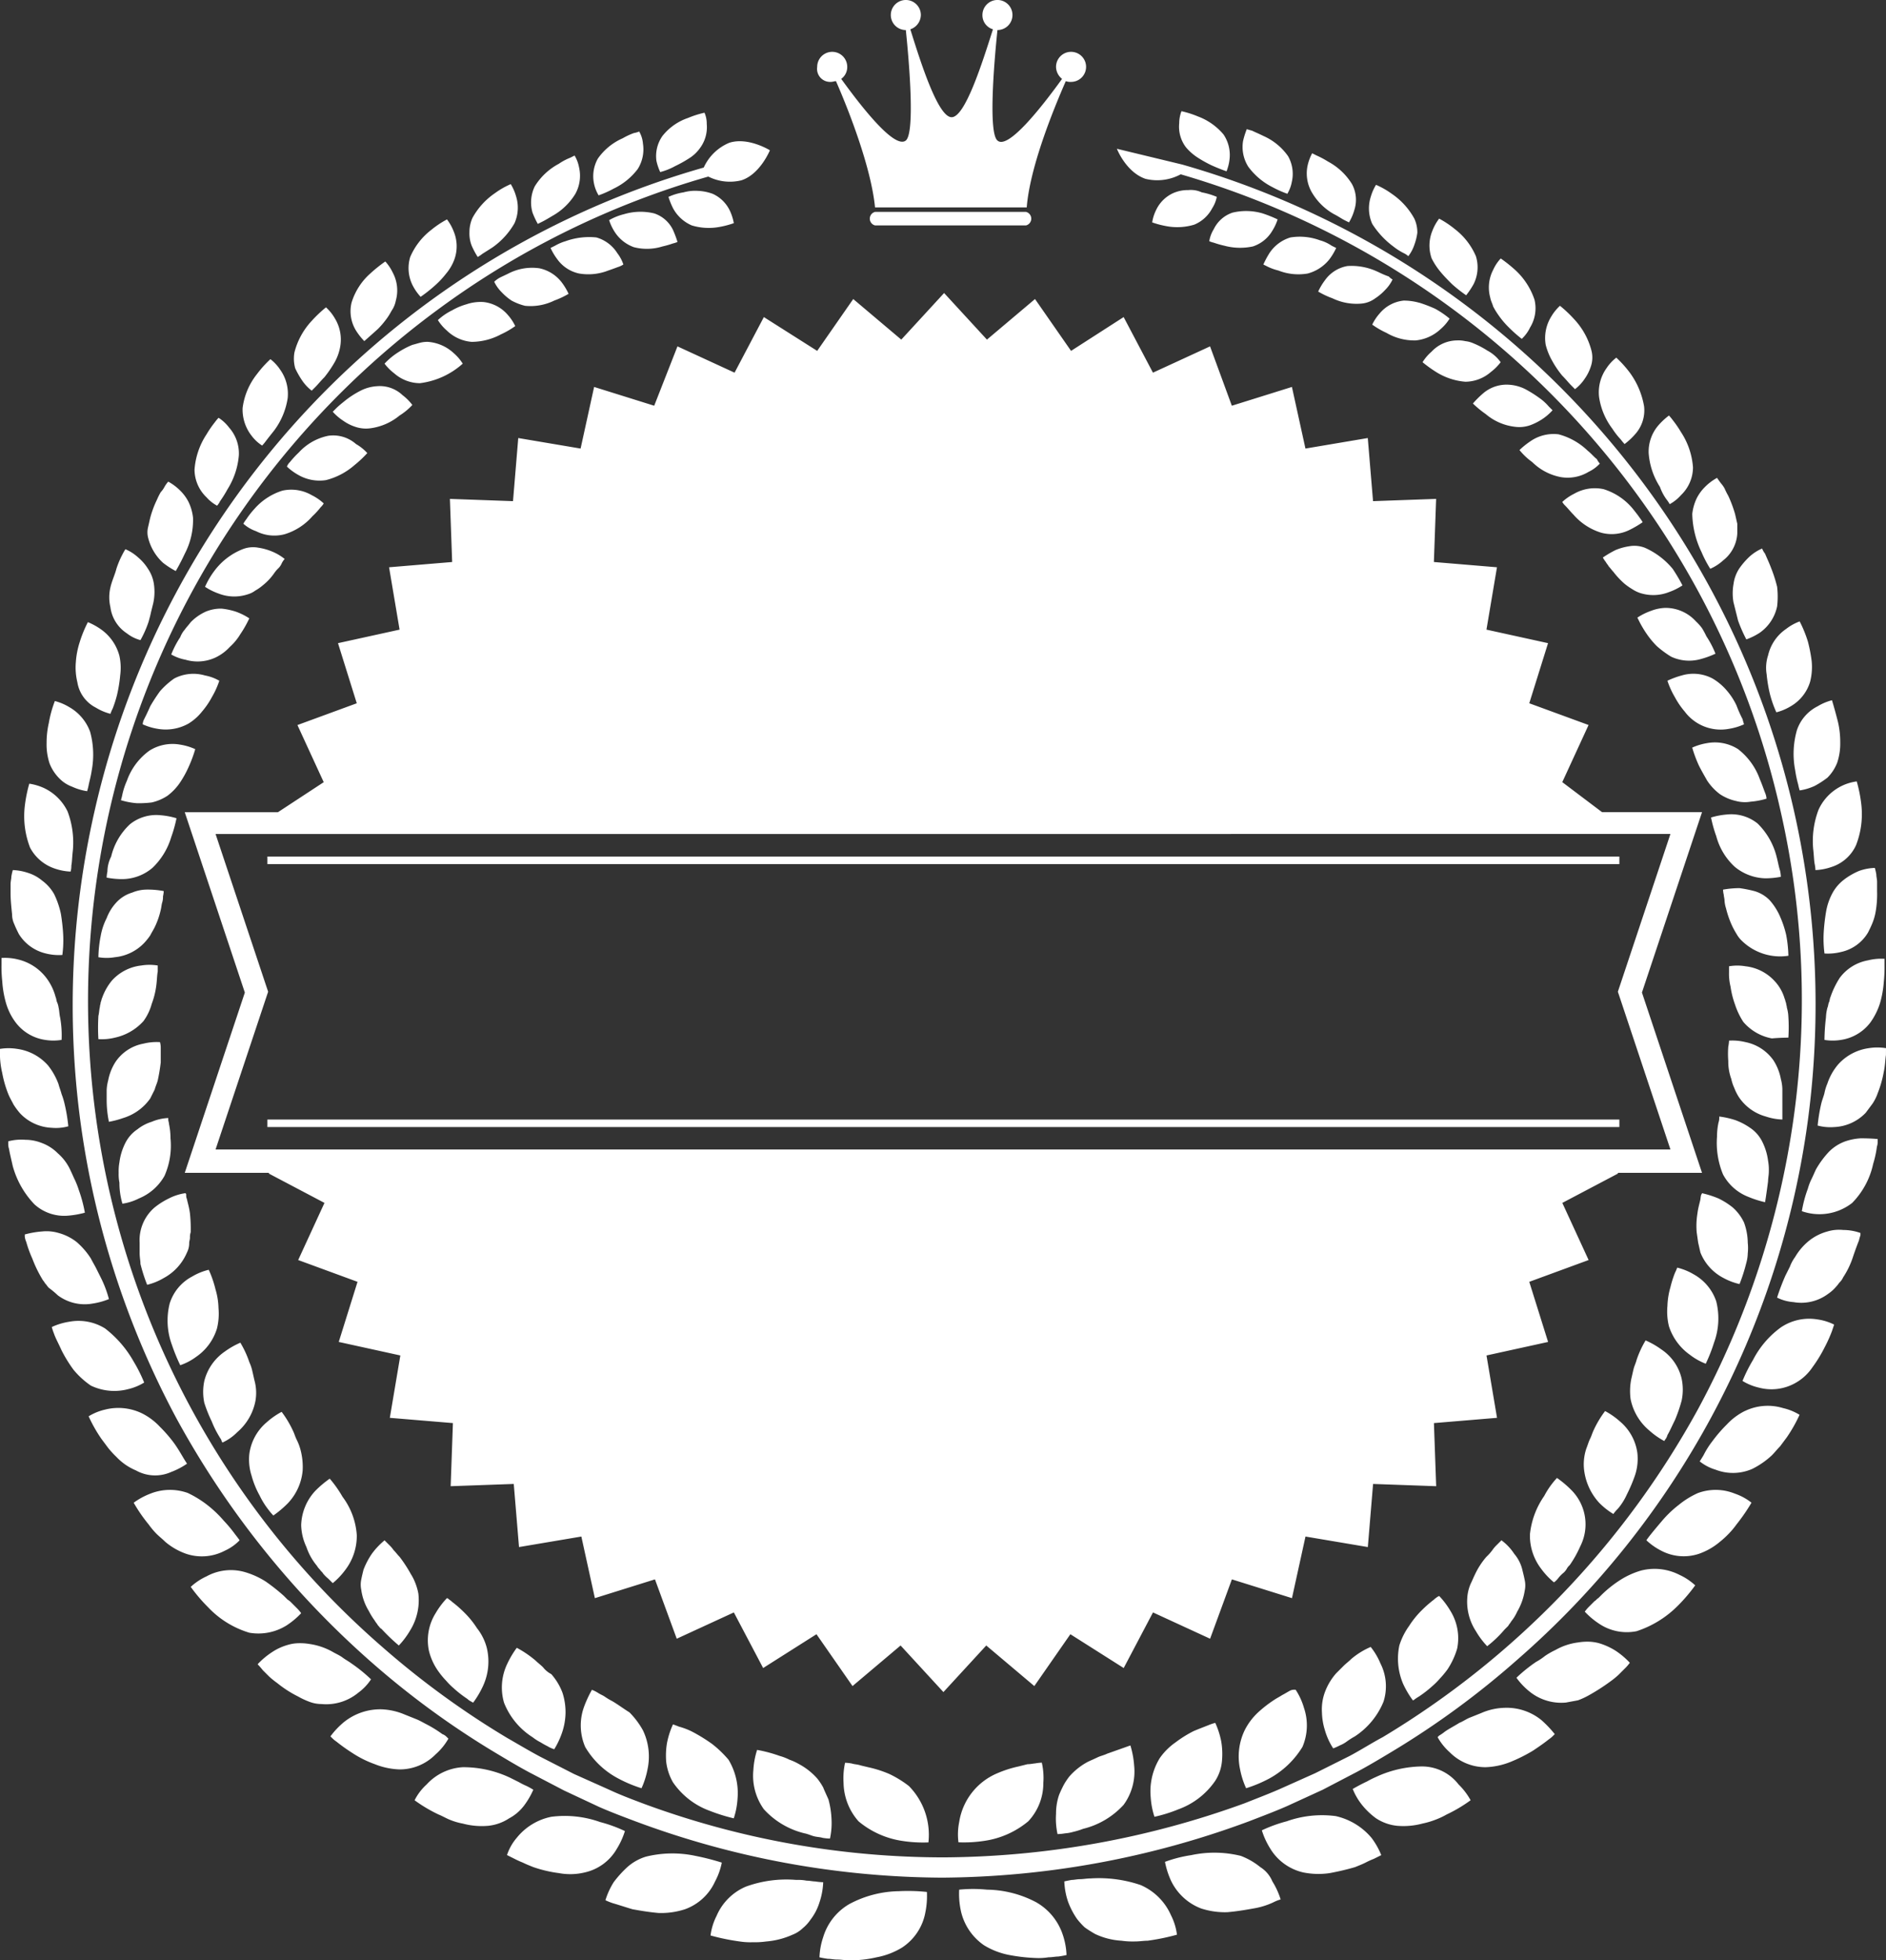 <svg xmlns="http://www.w3.org/2000/svg" width="224.578" height="233.328" viewBox="0 0 224.578 233.328">
  <rect x="0" y="0" width="224.578" height="233.328" fill="#333333" stroke="none"/>
  <path id="Path_1044" data-name="Path 1044" d="M141.391,22.626a4.263,4.263,0,0,0-1.789.358,4.16,4.16,0,0,0-2.057,2.057,4.971,4.971,0,0,0-.447,1.431,10.913,10.913,0,0,0,1.7.447,6.99,6.99,0,0,0,3.309-.179,4.245,4.245,0,0,0,2.146-1.968,3.831,3.831,0,0,0,.537-1.341A8.806,8.806,0,0,0,143,22.895,3.064,3.064,0,0,0,141.391,22.626Zm11.985,178.685c-.179.089-.447.268-.8.447-.268.179-.626.358-.894.537a14.576,14.576,0,0,0-1.968,1.52,7.513,7.513,0,0,0-1.61,2.146,7.223,7.223,0,0,0-.537,4.65,9.763,9.763,0,0,0,.716,2.236,16,16,0,0,0,2.773-1.163,10.564,10.564,0,0,0,3.935-3.756,6.485,6.485,0,0,0,.179-4.65,7.927,7.927,0,0,0-.984-2.146A1.142,1.142,0,0,0,153.375,201.312Zm26.831-16.366a6.2,6.2,0,0,0-1.52-1.61l-.537.537a3.891,3.891,0,0,0-.537.626,5.786,5.786,0,0,1-.715.8,9.091,9.091,0,0,0-1.342,2.057c-.179.358-.358.8-.537,1.163a5.127,5.127,0,0,0-.358,1.252,6.427,6.427,0,0,0,.984,4.382,9.689,9.689,0,0,0,1.342,1.789,13.521,13.521,0,0,0,2.057-1.967l.447-.447c.089-.179.268-.358.358-.537a5.068,5.068,0,0,0,.715-1.163,7.051,7.051,0,0,0,.894-2.5,2.947,2.947,0,0,0,0-1.252c-.089-.447-.179-.8-.268-1.163A4.541,4.541,0,0,0,180.207,184.946ZM160.8,197.466c-.268.268-.626.537-.894.8l-.894.894a7.1,7.1,0,0,0-1.342,2.236,5.881,5.881,0,0,0-.358,2.415,7.688,7.688,0,0,0,.358,2.146,7.927,7.927,0,0,0,.984,2.146,7.037,7.037,0,0,0,.8-.358,3.625,3.625,0,0,0,.8-.447,9.434,9.434,0,0,1,.984-.626,9.021,9.021,0,0,0,3.4-4.114,6.006,6.006,0,0,0-.358-4.561,8.043,8.043,0,0,0-1.163-1.967A9.073,9.073,0,0,0,160.8,197.466ZM146.668,25.309a3.816,3.816,0,0,0-2.236,1.968,3.926,3.926,0,0,0-.537,1.431,2.883,2.883,0,0,0,.537.179,11.4,11.4,0,0,0,1.252.358,7.25,7.25,0,0,0,3.4.089,4.2,4.2,0,0,0,2.325-1.878,5.862,5.862,0,0,0,.626-1.341,15.041,15.041,0,0,0-1.789-.715A6.959,6.959,0,0,0,146.668,25.309Zm24.6,164.645a.312.312,0,0,1-.179.089c-.089.089-.268.179-.447.358a14.125,14.125,0,0,0-1.431,1.252,10.719,10.719,0,0,0-1.52,1.878,8.1,8.1,0,0,0-1.163,2.325,7.648,7.648,0,0,0,.447,4.561,11.131,11.131,0,0,0,1.163,1.967.277.277,0,0,0,.179-.089,5.291,5.291,0,0,1,.537-.358,13.449,13.449,0,0,0,1.61-1.252,8.432,8.432,0,0,0,.894-.894,11.352,11.352,0,0,0,.894-1.073,9.092,9.092,0,0,0,1.163-2.5,6.175,6.175,0,0,0-.8-4.472A9.689,9.689,0,0,0,171.263,189.954ZM127.438,41.765l-4.293-6.171-5.724,4.829-5.1-5.545-5.1,5.545L101.5,35.594l-4.293,6.171-6.35-4.024L87.37,44.358l-6.8-3.13L77.8,48.293l-7.155-2.236-1.61,7.333-7.423-1.252-.626,7.512-7.513-.268.268,7.512-7.513.626,1.252,7.423-7.334,1.61,2.236,7.155L35.317,86.3l3.13,6.8-5.456,3.577H21.9l7.155,21.464L21.9,139.6H31.919v.089l6.618,3.488-3.13,6.8,7.066,2.594-2.236,7.155,7.334,1.61-1.252,7.423,7.513.626-.268,7.512,7.513-.268.626,7.512,7.423-1.252,1.61,7.333,7.155-2.236,2.594,7.065,6.8-3.13,3.488,6.618,6.35-4.024,4.293,6.171,5.724-4.829,5.1,5.545,5.1-5.545,5.724,4.829,4.293-6.171,6.35,4.024,3.488-6.618,6.8,3.13,2.594-7.065,7.155,2.236,1.61-7.333,7.423,1.252.626-7.512,7.513.268-.268-7.512,7.513-.626-1.252-7.423,7.334-1.61L182,152.571l7.066-2.594-3.13-6.8,6.618-3.488V139.6h10.017l-7.155-21.464,7.155-21.464h-11.9l-4.74-3.577,3.13-6.8L182,83.708l2.236-7.155-7.334-1.61,1.252-7.423-7.513-.626.268-7.512-7.513.268-.626-7.512-7.423,1.252-1.61-7.333-7.155,2.236-2.594-7.065-6.8,3.13L133.7,37.74Zm71.371,57.5-5.992,17.976-.268.8.268.8,5.992,17.976H25.569l5.992-17.976.268-.8-.268-.8L25.569,99.27ZM195.769,65.2a3.47,3.47,0,0,0-1.878-.179,6.937,6.937,0,0,0-1.61.447,12.523,12.523,0,0,0-1.52.894,4.088,4.088,0,0,0,.358.537c.089.179.268.358.358.537.179.179.358.447.537.626a9.827,9.827,0,0,0,1.342,1.431,7.738,7.738,0,0,0,.894.626,4.178,4.178,0,0,0,.894.447,5.115,5.115,0,0,0,3.488-.089,7.343,7.343,0,0,0,1.61-.8,20.448,20.448,0,0,0-1.163-1.967A9.037,9.037,0,0,0,195.769,65.2Zm-1.52-4.74a7.319,7.319,0,0,0-3.4-2.236,4.949,4.949,0,0,0-3.488.537,5.981,5.981,0,0,0-1.431.984,1.985,1.985,0,0,0,.358.447c.268.268.626.715.984,1.073a7.12,7.12,0,0,0,3.309,2.146,4.788,4.788,0,0,0,3.4-.358,12.523,12.523,0,0,0,1.52-.894,4.094,4.094,0,0,0-.358-.537C194.964,61.35,194.606,60.9,194.249,60.456Zm-11-13.057a14.071,14.071,0,0,0-1.7-1.073,4.963,4.963,0,0,0-1.968-.537,4.288,4.288,0,0,0-3.13,1.073,11.6,11.6,0,0,0-1.163,1.163,12.58,12.58,0,0,0,1.52,1.252A6.548,6.548,0,0,0,180.3,50.8a3.954,3.954,0,0,0,1.789-.179,7.131,7.131,0,0,0,1.431-.715,6.334,6.334,0,0,0,1.252-1.073l-.447-.447A6.038,6.038,0,0,0,183.248,47.4Zm5.724,6.26a7.906,7.906,0,0,0-3.488-1.968,4.831,4.831,0,0,0-3.309.8,9.684,9.684,0,0,0-1.342,1.073A7.743,7.743,0,0,0,182.353,55a6.591,6.591,0,0,0,3.4,1.789,4.826,4.826,0,0,0,3.309-.626,4.447,4.447,0,0,0,1.342-.984,2.214,2.214,0,0,1-.358-.537C189.777,54.464,189.419,54.017,188.972,53.659Zm-11.9-11.894a10.2,10.2,0,0,0-1.7-.894,3.171,3.171,0,0,0-.984-.268,3.669,3.669,0,0,0-.984-.089,4.213,4.213,0,0,0-3.041,1.341,5.49,5.49,0,0,0-1.073,1.252,15.5,15.5,0,0,0,1.61,1.163,7.7,7.7,0,0,0,3.488,1.163,4.679,4.679,0,0,0,3.041-1.163,6,6,0,0,0,1.163-1.163A4.606,4.606,0,0,0,177.077,41.765Zm-13.058-9.39a7.293,7.293,0,0,0-3.667-.715,4.157,4.157,0,0,0-2.683,1.7,7.276,7.276,0,0,0-.8,1.341,9.99,9.99,0,0,0,1.7.8,6.583,6.583,0,0,0,3.488.626,3.215,3.215,0,0,0,1.61-.626,6.157,6.157,0,0,0,1.163-.984,4.479,4.479,0,0,0,.894-1.252,1.985,1.985,0,0,1-.447-.358A10.226,10.226,0,0,1,164.019,32.374Zm4.919,3.667a6.808,6.808,0,0,0-1.878-.268,4.28,4.28,0,0,0-2.862,1.52,5.678,5.678,0,0,0-.894,1.341,10.115,10.115,0,0,0,1.7.984,6.545,6.545,0,0,0,3.488.894,5.046,5.046,0,0,0,2.951-1.341,5.488,5.488,0,0,0,1.073-1.252,10.5,10.5,0,0,0-1.7-1.163A16.119,16.119,0,0,0,168.938,36.041Zm-11.806-7.423a6.938,6.938,0,0,0-3.577-.358,4.578,4.578,0,0,0-2.5,1.878,11.037,11.037,0,0,0-.715,1.341l.537.268a6.414,6.414,0,0,0,1.252.447,6.51,6.51,0,0,0,3.488.358,4.911,4.911,0,0,0,2.594-1.7,7.276,7.276,0,0,0,.8-1.341l-.537-.268A4.673,4.673,0,0,0,157.132,28.618ZM77.8,25.4a6.913,6.913,0,0,0-3.578.089,6.811,6.811,0,0,0-1.789.715,5.862,5.862,0,0,0,.626,1.341,4.542,4.542,0,0,0,2.325,1.878,6.221,6.221,0,0,0,3.4-.089,11.4,11.4,0,0,0,1.252-.358,2.883,2.883,0,0,0,.537-.179,12.119,12.119,0,0,0-.537-1.431A3.815,3.815,0,0,0,77.8,25.4Zm4.472,1.431a6.989,6.989,0,0,0,3.309.179,10.913,10.913,0,0,0,1.7-.447,6,6,0,0,0-.447-1.431,4.16,4.16,0,0,0-2.057-2.057,5.783,5.783,0,0,0-1.789-.358,5.228,5.228,0,0,0-1.7.179,6.926,6.926,0,0,0-1.789.537,8.7,8.7,0,0,0,.537,1.341A4.594,4.594,0,0,0,82.272,26.83ZM48.823,187.36a16.263,16.263,0,0,0-1.342-2.057c-.268-.268-.447-.537-.715-.8a3.888,3.888,0,0,0-.537-.626l-.537-.537a8.806,8.806,0,0,0-1.52,1.61,9.251,9.251,0,0,0-.984,1.878c-.089.358-.179.715-.268,1.163a2.955,2.955,0,0,0,0,1.252,6.49,6.49,0,0,0,.894,2.5,8.164,8.164,0,0,0,.716,1.163c.089.179.268.358.358.537.179.179.268.358.447.447a22.728,22.728,0,0,0,2.057,1.967,9.686,9.686,0,0,0,1.342-1.789,6.818,6.818,0,0,0,.984-4.382,6.587,6.587,0,0,0-.358-1.252A5.879,5.879,0,0,0,48.823,187.36ZM60.449,32.553c-.537.268-.984.447-1.252.626a3.227,3.227,0,0,0-.447.358,4.479,4.479,0,0,0,.894,1.252,6.684,6.684,0,0,0,1.163.984,6.716,6.716,0,0,0,1.61.626,6.427,6.427,0,0,0,3.488-.626,9.989,9.989,0,0,0,1.7-.8,7.278,7.278,0,0,0-.8-1.341,4.532,4.532,0,0,0-2.683-1.7A6.157,6.157,0,0,0,60.449,32.553ZM55.441,36.22a7.471,7.471,0,0,0-1.7.715,7.082,7.082,0,0,0-1.7,1.163,5.489,5.489,0,0,0,1.073,1.252,4.8,4.8,0,0,0,2.951,1.341,7.475,7.475,0,0,0,3.488-.894,10.115,10.115,0,0,0,1.7-.984,5.678,5.678,0,0,0-.894-1.341,4.445,4.445,0,0,0-2.862-1.52A5.218,5.218,0,0,0,55.441,36.22Zm11.806-7.512a5.766,5.766,0,0,0-1.252.537l-.537.268a7.277,7.277,0,0,0,.8,1.341,4.3,4.3,0,0,0,2.594,1.7,6.51,6.51,0,0,0,3.488-.358c.537-.179.984-.358,1.252-.447a2.641,2.641,0,0,0,.537-.268,4.6,4.6,0,0,0-.716-1.341,4.349,4.349,0,0,0-2.5-1.878A8.306,8.306,0,0,0,67.247,28.708ZM55.173,191.921a14.125,14.125,0,0,0-1.431-1.252c-.179-.179-.358-.268-.447-.358a.277.277,0,0,0-.179-.089,9.688,9.688,0,0,0-1.342,1.789,6.087,6.087,0,0,0-.8,4.472,7.082,7.082,0,0,0,1.163,2.5,9.477,9.477,0,0,0,.894,1.073,8.43,8.43,0,0,0,.894.894,13.437,13.437,0,0,0,1.61,1.252,1.872,1.872,0,0,0,.537.358.277.277,0,0,0,.179.089,11.129,11.129,0,0,0,1.163-1.967,6.948,6.948,0,0,0,.447-4.561,6.322,6.322,0,0,0-1.163-2.325A10.716,10.716,0,0,0,55.173,191.921Zm29.515,15.651a20.446,20.446,0,0,0-2.147-1.341,8.155,8.155,0,0,0-1.789-.715c-.447-.179-.716-.268-.716-.268a9.762,9.762,0,0,0-.716,2.236,8.985,8.985,0,0,0-.089,2.236,6.419,6.419,0,0,0,.8,2.415,9.045,9.045,0,0,0,4.382,3.4,20.82,20.82,0,0,0,2.862.894,9.319,9.319,0,0,0,.447-2.325,7.709,7.709,0,0,0-1.073-4.65A12.935,12.935,0,0,0,84.687,207.572Zm37.564,2.415-1.073.268a13.576,13.576,0,0,0-2.5.8,7.547,7.547,0,0,0-4.561,5.813,7.4,7.4,0,0,0-.089,2.415,16.136,16.136,0,0,0,3.13-.179,10.513,10.513,0,0,0,5.187-2.325,6.607,6.607,0,0,0,1.789-4.561,8.139,8.139,0,0,0-.179-2.415,5.52,5.52,0,0,0-.8.089C122.967,209.9,122.609,209.987,122.251,209.987Zm9.48-1.252c-.358.179-.8.268-1.163.447s-.8.358-1.163.537a7.834,7.834,0,0,0-2.147,1.7,7.459,7.459,0,0,0-.715,1.073c-.179.358-.358.715-.537,1.163a6.848,6.848,0,0,0-.358,2.236,8.663,8.663,0,0,0,.179,2.415,6.022,6.022,0,0,0,.894-.089,4.617,4.617,0,0,0,.984-.179,8.309,8.309,0,0,0,1.163-.358,9.591,9.591,0,0,0,4.83-2.862,6.717,6.717,0,0,0,1.252-4.65,10.761,10.761,0,0,0-.447-2.415S133.252,208.2,131.731,208.735Zm-25.937,2.415a13.567,13.567,0,0,0-2.5-.8c-.358-.089-.8-.179-1.073-.268-.358-.089-.626-.089-.894-.179a5.522,5.522,0,0,0-.8-.089,8.663,8.663,0,0,0-.179,2.415,7.051,7.051,0,0,0,1.789,4.561,10.513,10.513,0,0,0,5.187,2.325,16,16,0,0,0,3.13.179,8.278,8.278,0,0,0-2.325-6.707A12.511,12.511,0,0,0,105.794,211.149Zm-33-8.675a7.875,7.875,0,0,1-.894-.537c-.268-.179-.537-.268-.8-.447a4.079,4.079,0,0,0-.715-.358,13.309,13.309,0,0,0-.984,2.146,6.485,6.485,0,0,0,.179,4.65,9.912,9.912,0,0,0,3.935,3.756,16,16,0,0,0,2.773,1.163A9.764,9.764,0,0,0,77,210.613a7.223,7.223,0,0,0-.537-4.65,9.629,9.629,0,0,0-1.61-2.146C74.133,203.369,73.418,202.832,72.792,202.474Zm-8.228-4.024c-.268-.268-.626-.537-.894-.8a12.605,12.605,0,0,0-2.236-1.52,11.129,11.129,0,0,0-1.163,1.968,6.5,6.5,0,0,0-.358,4.561,8.586,8.586,0,0,0,3.4,4.114,6.011,6.011,0,0,0,.984.626,8.051,8.051,0,0,0,.8.447,3.3,3.3,0,0,0,.8.358,9.8,9.8,0,0,0,.984-2.146,7.686,7.686,0,0,0,.358-2.146,7.532,7.532,0,0,0-.358-2.415,7.1,7.1,0,0,0-1.342-2.236A2.979,2.979,0,0,1,64.564,198.45Zm79.242,6.886c-.447.179-1.163.447-1.789.715a14.1,14.1,0,0,0-2.147,1.341,7.5,7.5,0,0,0-1.878,1.878,7.576,7.576,0,0,0-1.073,4.65,9.32,9.32,0,0,0,.447,2.325,17.348,17.348,0,0,0,2.862-.894,9.045,9.045,0,0,0,4.382-3.4,5.161,5.161,0,0,0,.8-2.415,8.983,8.983,0,0,0-.089-2.236,9.764,9.764,0,0,0-.715-2.236A6.961,6.961,0,0,0,143.806,205.336Zm-45.882,7.423a7.461,7.461,0,0,0-.715-1.073,7.833,7.833,0,0,0-2.147-1.7,6.744,6.744,0,0,0-1.163-.537A6.208,6.208,0,0,0,92.737,209a16.492,16.492,0,0,0-2.683-.715,9.492,9.492,0,0,0-.447,2.415,6.831,6.831,0,0,0,1.252,4.65,9.589,9.589,0,0,0,4.83,2.862c.447.089.8.268,1.163.358s.716.089.984.179a6.025,6.025,0,0,0,.894.089,8.663,8.663,0,0,0,.179-2.415,10.532,10.532,0,0,0-.358-2.236C98.282,213.564,98.1,213.206,97.924,212.759ZM185.3,175.913a9.865,9.865,0,0,0-1.52,2.146,9.7,9.7,0,0,0-1.7,4.561,6.475,6.475,0,0,0,1.342,4.114,8.8,8.8,0,0,0,1.52,1.61,2.471,2.471,0,0,0,.537-.537,4.133,4.133,0,0,1,.626-.626,1.95,1.95,0,0,0,.358-.447,1.571,1.571,0,0,1,.358-.447,13.248,13.248,0,0,0,1.252-2.236A5.776,5.776,0,0,0,187,177.344,12.5,12.5,0,0,0,185.3,175.913Zm-.537-132.9a11.387,11.387,0,0,0,1.163,1.7c.447.447.8.894,1.073,1.163l.447.447a5.235,5.235,0,0,0,1.163-1.252,5.346,5.346,0,0,0,.715-1.431,3.277,3.277,0,0,0,.089-1.878,8.615,8.615,0,0,0-2.057-3.756,15.131,15.131,0,0,0-1.7-1.61,5.648,5.648,0,0,0-1.073,1.341,4.826,4.826,0,0,0-.626,3.309A7.589,7.589,0,0,0,184.768,43.017Zm-33.36-20.748a12.268,12.268,0,0,0,1.789.8,4.315,4.315,0,0,0,.537-1.431,4.266,4.266,0,0,0-.447-3.041,7.071,7.071,0,0,0-2.951-2.415c-.537-.268-.984-.447-1.342-.626-.358-.089-.626-.179-.626-.179a9,9,0,0,0-.447,1.431,4.385,4.385,0,0,0,.626,3.041A8.118,8.118,0,0,0,151.408,22.269Zm40.515,28.8a8.729,8.729,0,0,0,.984,1.252,5.47,5.47,0,0,0,.447.537,8.22,8.22,0,0,0,1.252-1.163,4.242,4.242,0,0,0,1.073-3.309,9.467,9.467,0,0,0-1.7-4.024,13.368,13.368,0,0,0-1.61-1.789,5.234,5.234,0,0,0-1.163,1.252,4.958,4.958,0,0,0-.894,3.4A8.228,8.228,0,0,0,191.923,51.066ZM171.442,32.374c.447.537.894.984,1.342,1.431a16.673,16.673,0,0,0,1.7,1.341,9.542,9.542,0,0,0,.894-1.341,4.457,4.457,0,0,0,.268-3.309,8.075,8.075,0,0,0-2.5-3.22,11.308,11.308,0,0,0-1.878-1.252,5.778,5.778,0,0,0-.8,1.431,4.614,4.614,0,0,0-.089,3.309A8.4,8.4,0,0,0,171.442,32.374Zm-12.7-6.886c.537.268.894.537,1.252.715l.537.268a5.818,5.818,0,0,0,.626-1.431,3.947,3.947,0,0,0-.268-3.13,7.487,7.487,0,0,0-2.862-2.683,10.326,10.326,0,0,0-1.342-.715l-.537-.268a5.706,5.706,0,0,0-.537,1.431,4.5,4.5,0,0,0,.447,3.13A7.028,7.028,0,0,0,158.742,25.488Zm39.621,33.984a4.086,4.086,0,0,1,.358.537,4.934,4.934,0,0,0,1.342-1.073,4.584,4.584,0,0,0,1.431-3.309,8.747,8.747,0,0,0-1.431-4.2,12.67,12.67,0,0,0-.984-1.431,5.477,5.477,0,0,0-.447-.537,8.221,8.221,0,0,0-1.252,1.163,4.786,4.786,0,0,0-1.163,3.309,8.611,8.611,0,0,0,1.342,4.024A5.816,5.816,0,0,0,198.363,59.472ZM165.807,29.334a7.2,7.2,0,0,0,1.252.8,2.214,2.214,0,0,1,.537.358,4.539,4.539,0,0,0,.716-1.341,6.7,6.7,0,0,0,.358-1.431,3.875,3.875,0,0,0-.358-1.7,8.513,8.513,0,0,0-2.683-2.951A9.693,9.693,0,0,0,163.75,22a5.819,5.819,0,0,0-.626,1.431,4.52,4.52,0,0,0,.179,3.22A10.182,10.182,0,0,0,165.807,29.334Zm11.9,7.155a7.865,7.865,0,0,0,.537.894,10.3,10.3,0,0,0,1.252,1.52,16.817,16.817,0,0,0,1.61,1.431,4.446,4.446,0,0,0,.984-1.341,4.388,4.388,0,0,0,.537-3.309,8.383,8.383,0,0,0-2.236-3.488,16.955,16.955,0,0,0-1.789-1.431,4.911,4.911,0,0,0-.894,1.341,4.545,4.545,0,0,0-.358,3.309C177.434,35.862,177.613,36.131,177.7,36.488Zm38.727,59.92a10.481,10.481,0,0,0-.626,4.65c.089.715.089,1.341.179,1.789a4.051,4.051,0,0,1,.089.715,6.568,6.568,0,0,0,1.878-.358,4.808,4.808,0,0,0,2.951-2.594,10.133,10.133,0,0,0,.626-4.919,16.8,16.8,0,0,0-.537-2.683,5.828,5.828,0,0,0-4.561,3.4Zm3.13,8.228a5.011,5.011,0,0,0-1.431,1.61,7.188,7.188,0,0,0-.8,2.325,23.23,23.23,0,0,0-.268,2.325,13.467,13.467,0,0,0,.089,2.594,6.38,6.38,0,0,0,1.968-.179,4.954,4.954,0,0,0,3.22-2.325c.179-.358.358-.715.537-1.163a6.587,6.587,0,0,0,.358-1.252,12.23,12.23,0,0,0,.179-2.5v-1.073c0-.358-.089-.626-.089-.894a5.9,5.9,0,0,0-.179-.8,6.129,6.129,0,0,0-1.878.358A8.321,8.321,0,0,0,219.559,104.636Zm-.626,11.805a10.291,10.291,0,0,0-1.073,2.236c-.089.179-.089.447-.179.626s-.089.447-.179.626a5.233,5.233,0,0,0-.179,1.163,25.518,25.518,0,0,0-.179,2.683,6.054,6.054,0,0,0,1.968,0,5.373,5.373,0,0,0,3.488-2.057,8.1,8.1,0,0,0,1.163-2.325,12.281,12.281,0,0,0,.447-2.5,17.365,17.365,0,0,0,.089-1.967v-.8a6.38,6.38,0,0,0-1.968.179A5.368,5.368,0,0,0,218.933,116.441Zm-16.457-50.8A14.03,14.03,0,0,0,203.55,67.7a5.434,5.434,0,0,0,1.52-.984,4.369,4.369,0,0,0,1.7-3.22V62.334c-.089-.358-.179-.8-.268-1.163a15.23,15.23,0,0,0-.8-2.146,8.272,8.272,0,0,1-.447-.894,3.785,3.785,0,0,0-.447-.626c-.268-.358-.447-.626-.447-.626a6.177,6.177,0,0,0-1.431,1.073,5.211,5.211,0,0,0-.984,1.341,5.78,5.78,0,0,0-.537,1.878A10.971,10.971,0,0,0,202.477,65.643Zm11.359,21.374a10.232,10.232,0,0,0-.179,4.65,13.341,13.341,0,0,0,.358,1.7,6.563,6.563,0,0,0,.179.715,6.546,6.546,0,0,0,1.789-.537,10.727,10.727,0,0,0,1.52-.984,5.167,5.167,0,0,0,1.163-1.789,7.181,7.181,0,0,0,.358-2.415,10.515,10.515,0,0,0-.268-2.415c-.358-1.431-.715-2.594-.715-2.594a6.366,6.366,0,0,0-1.7.715A4.945,4.945,0,0,0,213.835,87.017Zm-7.513-15.293.268,1.073.268,1.073a17.5,17.5,0,0,0,.984,2.236,7.592,7.592,0,0,0,1.61-.8,5.115,5.115,0,0,0,2.057-3.13,10.108,10.108,0,0,0,0-2.325,16.349,16.349,0,0,0-.715-2.236c-.268-.715-.537-1.252-.715-1.7a2.474,2.474,0,0,1-.358-.626,5.435,5.435,0,0,0-1.52.984,8.961,8.961,0,0,0-1.163,1.341,4.338,4.338,0,0,0-.716,1.878A6.238,6.238,0,0,0,206.323,71.725Zm3.935,8.5a16.7,16.7,0,0,0,.358,2.236,12.955,12.955,0,0,0,.537,1.7c.179.447.268.626.268.626a6.367,6.367,0,0,0,1.7-.715,5.037,5.037,0,0,0,2.325-2.951,7.175,7.175,0,0,0,.179-2.415,17.858,17.858,0,0,0-.447-2.325,14.72,14.72,0,0,0-.984-2.415,6.054,6.054,0,0,0-1.61.894,5.206,5.206,0,0,0-2.146,3.13A4.769,4.769,0,0,0,210.258,80.221Zm1.163,21.643a8.411,8.411,0,0,0-2.236-3.846,5,5,0,0,0-3.667-1.073,8.913,8.913,0,0,0-1.878.358,15.8,15.8,0,0,0,.626,2.236A7.582,7.582,0,0,0,206.5,103.2a5.947,5.947,0,0,0,3.578,1.341,9.587,9.587,0,0,0,1.878-.179,4.051,4.051,0,0,0-.089-.715C211.689,103.115,211.6,102.489,211.421,101.863Zm.447,7.244a7.386,7.386,0,0,0-1.252-1.967,4.172,4.172,0,0,0-1.789-1.073,15.793,15.793,0,0,0-1.789-.358,11.214,11.214,0,0,0-1.968.179,2.859,2.859,0,0,0,.089.626c0,.179.089.447.089.715a3.935,3.935,0,0,0,.179.894,11.326,11.326,0,0,0,.716,2.057,9.742,9.742,0,0,0,.537.984,3.5,3.5,0,0,0,.716.894,6.524,6.524,0,0,0,5.456,1.7,15.065,15.065,0,0,0-.268-2.5A12.064,12.064,0,0,0,211.868,109.107ZM142.553,18.781a14.472,14.472,0,0,0,1.61.894c.984.447,1.789.715,1.789.715a5.6,5.6,0,0,0,.358-1.431,4.36,4.36,0,0,0-.716-2.951,7.284,7.284,0,0,0-3.041-2.146,11.639,11.639,0,0,0-1.968-.626,4.01,4.01,0,0,0-.268,1.431,4.044,4.044,0,0,0,.8,2.862A6.262,6.262,0,0,0,142.553,18.781ZM212.136,130.75v-1.163a5.234,5.234,0,0,0-.179-1.163,6.182,6.182,0,0,0-.894-2.236,5.352,5.352,0,0,0-3.309-2.146,6.462,6.462,0,0,0-1.968-.179,4.051,4.051,0,0,1-.089.715,10.631,10.631,0,0,0,0,1.7,6.012,6.012,0,0,0,.358,2.146,5.04,5.04,0,0,0,.358,1.073,6.012,6.012,0,0,0,.537,1.073,5.663,5.663,0,0,0,3.22,2.325,6.906,6.906,0,0,0,1.968.358Zm.716-7.244a19.1,19.1,0,0,0,0-2.5,4.49,4.49,0,0,0-.179-1.073c0-.179-.089-.358-.089-.537-.089-.179-.089-.358-.179-.537a5.154,5.154,0,0,0-1.163-2.057,5.517,5.517,0,0,0-3.488-1.789,5.848,5.848,0,0,0-1.968,0v.715a6.424,6.424,0,0,0,.179,1.7,10.755,10.755,0,0,0,.537,2.146,8.707,8.707,0,0,0,.984,2.057,5.87,5.87,0,0,0,3.4,1.967C211.957,123.506,212.852,123.506,212.852,123.506ZM206.68,83.977a7.672,7.672,0,0,0-1.163-1.789,6.574,6.574,0,0,0-1.7-1.431,4.872,4.872,0,0,0-3.667-.358,10.209,10.209,0,0,0-1.7.626,10.134,10.134,0,0,0,.894,1.967,9.589,9.589,0,0,0,1.163,1.7,5.352,5.352,0,0,0,5.277,2.057,6.926,6.926,0,0,0,1.789-.537s-.089-.268-.179-.626A14.181,14.181,0,0,1,206.68,83.977Zm2.773,8.764a7.889,7.889,0,0,0-2.594-3.577,5.146,5.146,0,0,0-3.667-.715,6.926,6.926,0,0,0-1.789.537,15.375,15.375,0,0,0,.8,2.146c.268.537.626,1.163.984,1.789a6.512,6.512,0,0,0,1.52,1.61,5.682,5.682,0,0,0,1.878.8,4.1,4.1,0,0,0,1.789.089,8.913,8.913,0,0,0,1.878-.358,2.149,2.149,0,0,0-.179-.715C209.9,93.9,209.721,93.367,209.453,92.741Zm-6.887-17.976a5.786,5.786,0,0,0-.716-.8,4.883,4.883,0,0,0-3.667-1.61,5.23,5.23,0,0,0-1.7.358,7.343,7.343,0,0,0-1.61.8l.268.537a13.121,13.121,0,0,0,.8,1.341,10.3,10.3,0,0,0,1.252,1.52,11.9,11.9,0,0,0,1.7,1.252,5.062,5.062,0,0,0,3.578.268,10.208,10.208,0,0,0,1.7-.626,10.81,10.81,0,0,0-1.073-2.057A9.756,9.756,0,0,0,202.566,74.765Zm7.871,65.822c0-.358.089-.715.089-1.163a5.9,5.9,0,0,0-.089-1.252,7.03,7.03,0,0,0-.716-2.325,4.223,4.223,0,0,0-1.431-1.61,7.786,7.786,0,0,0-1.7-.894,10.115,10.115,0,0,0-1.968-.447v.179a1.574,1.574,0,0,1-.089.537,8.234,8.234,0,0,0-.179,1.7,9.8,9.8,0,0,0,.715,4.472,5.783,5.783,0,0,0,3.041,2.683,11.636,11.636,0,0,0,1.968.626S210.258,142.018,210.437,140.587ZM49.985,40.781c-.358.089-.626.179-.984.268a10.2,10.2,0,0,0-1.7.894,8.187,8.187,0,0,0-1.61,1.341,6,6,0,0,0,1.163,1.163A4.679,4.679,0,0,0,49.9,45.61a9.368,9.368,0,0,0,5.1-2.325,5.489,5.489,0,0,0-1.073-1.252,5.061,5.061,0,0,0-3.041-1.341A3.355,3.355,0,0,0,49.985,40.781ZM207.038,152.839a19.557,19.557,0,0,0,.8-2.5,4.531,4.531,0,0,0,.179-1.163,5.859,5.859,0,0,0,0-1.252,7.227,7.227,0,0,0-.447-2.415,5.53,5.53,0,0,0-1.342-1.789,8.921,8.921,0,0,0-1.7-1.073,11.64,11.64,0,0,0-1.968-.626.277.277,0,0,1-.089.179,3.161,3.161,0,0,0-.089.537c-.089.447-.268.984-.358,1.7a9.181,9.181,0,0,0-.089,2.236,46322.168,46322.168,0,0,1,.179,1.252c.089.358.179.8.268,1.163a5.837,5.837,0,0,0,2.773,3.041A7.416,7.416,0,0,0,207.038,152.839ZM98.818,9.748c.268,0,.447-.089.626-.089,1.61,3.667,4.2,10.374,4.651,15.025h18.066c.358-4.65,3.041-11.358,4.651-15.025a1.522,1.522,0,0,0,.626.089,1.789,1.789,0,1,0-1.789-1.789,1.867,1.867,0,0,0,.716,1.431c-2.325,3.22-6.44,8.5-7.692,7.333-1.073-.894-.447-8.854,0-13.147h0a1.789,1.789,0,1,0-1.789-1.789,1.744,1.744,0,0,0,1.252,1.7c-1.252,3.935-3.309,10.464-4.919,10.464S109.551,7.512,108.3,3.488a1.828,1.828,0,0,0,1.252-1.7,1.789,1.789,0,1,0-1.789,1.789h0c.447,4.293,1.073,12.252,0,13.147C106.421,17.8,102.4,12.61,100.07,9.39a1.738,1.738,0,0,0,.716-1.431,1.789,1.789,0,0,0-3.578,0A1.553,1.553,0,0,0,98.818,9.748Zm93.194,170.458a4.62,4.62,0,0,1,.537-.626,7,7,0,0,0,1.073-1.7,18.144,18.144,0,0,0,.984-2.325,6.274,6.274,0,0,0,.268-2.594,5.949,5.949,0,0,0-2.057-3.756,9.058,9.058,0,0,0-1.789-1.252,12.166,12.166,0,0,0-1.342,2.236c-.179.358-.268.715-.447,1.073s-.268.715-.447,1.163a5.856,5.856,0,0,0-.268,2.5,7.022,7.022,0,0,0,1.789,3.935A8.612,8.612,0,0,0,192.013,180.206Zm4.293-9.927a9.057,9.057,0,0,0,1.789,1.252.277.277,0,0,1,.089-.179,1.457,1.457,0,0,0,.268-.537c.268-.447.537-1.073.894-1.789a17.751,17.751,0,0,0,.8-2.325,6.33,6.33,0,0,0,0-2.594,5.75,5.75,0,0,0-2.415-3.488,9.7,9.7,0,0,0-1.878-1.073,11.668,11.668,0,0,0-1.073,2.325c-.089.358-.268.715-.358,1.073s-.179.8-.268,1.163a7.31,7.31,0,0,0-.089,2.415A6.55,6.55,0,0,0,196.306,170.279Zm6.708-7.959a18.65,18.65,0,0,0,.984-2.5,8.337,8.337,0,0,0,.268-4.919,5.786,5.786,0,0,0-2.683-3.22,7.111,7.111,0,0,0-1.968-.8,5.323,5.323,0,0,1-.268.626,12.975,12.975,0,0,0-.537,1.7,8.993,8.993,0,0,0-.358,2.236,7.352,7.352,0,0,0,.179,2.415,6.681,6.681,0,0,0,2.5,3.4A7.425,7.425,0,0,0,203.013,162.319Zm21.465-37.561a6.518,6.518,0,0,0-2.057,0,6,6,0,0,0-3.667,1.968,6.867,6.867,0,0,0-1.252,2.236,5.782,5.782,0,0,0-.358,1.163c-.089.358-.268.8-.358,1.163a19.57,19.57,0,0,0-.447,2.683,5.9,5.9,0,0,0,1.968.179,5.51,5.51,0,0,0,3.756-1.7l.8-1.073a5.462,5.462,0,0,0,.626-1.252,13.173,13.173,0,0,0,.716-2.5c.179-.8.179-1.52.268-2.057Zm-180.4,75.123A18.094,18.094,0,0,0,41.757,198c-.358-.268-.715-.447-1.073-.715s-.8-.447-1.252-.715a7.911,7.911,0,0,0-2.683-.894,6.766,6.766,0,0,0-1.342-.089,4.535,4.535,0,0,0-1.163.179,6.614,6.614,0,0,0-1.968.894,9.323,9.323,0,0,0-1.7,1.431s.268.268.626.715l.715.715a9.5,9.5,0,0,0,.984.8,13.422,13.422,0,0,0,2.5,1.61,9.031,9.031,0,0,0,1.342.626,4.052,4.052,0,0,0,1.431.268,6,6,0,0,0,4.382-1.342A6.158,6.158,0,0,0,44.082,199.881Zm-10.017-6.439a9.323,9.323,0,0,0,1.7-1.431,4.62,4.62,0,0,0-.537-.626l-.626-.626a1.952,1.952,0,0,0-.447-.358l-.447-.447a22.5,22.5,0,0,0-2.147-1.7,9.622,9.622,0,0,0-2.594-1.163,6.04,6.04,0,0,0-4.472.537,7.1,7.1,0,0,0-1.878,1.252,19.655,19.655,0,0,0,2.057,2.415,11.183,11.183,0,0,0,4.919,3.041A6.331,6.331,0,0,0,34.065,193.442Zm19.229,13.5-.179-.179a1.375,1.375,0,0,0-.537-.358,14.3,14.3,0,0,0-1.878-1.163c-.358-.179-.8-.447-1.252-.626l-1.342-.537a7.779,7.779,0,0,0-2.773-.626,6.9,6.9,0,0,0-4.472,1.52,9.558,9.558,0,0,0-1.61,1.7l.179.179a3.406,3.406,0,0,0,.537.447,21.2,21.2,0,0,0,1.878,1.341,12.54,12.54,0,0,0,2.683,1.341,8.734,8.734,0,0,0,2.951.626,6,6,0,0,0,4.293-1.789A7.3,7.3,0,0,0,53.294,206.946ZM26.642,184.588a5.747,5.747,0,0,0,1.789-1.252s-.179-.268-.537-.715a15.8,15.8,0,0,0-1.342-1.61,13.309,13.309,0,0,0-1.968-1.878,12.511,12.511,0,0,0-2.325-1.431,6.314,6.314,0,0,0-4.472.089,8.5,8.5,0,0,0-1.968,1.073,18.527,18.527,0,0,0,1.789,2.594,9.474,9.474,0,0,0,.894,1.073c.358.358.715.626,1.073.984a7.873,7.873,0,0,0,2.5,1.431A5.868,5.868,0,0,0,26.642,184.588Zm35.6,30.407a9.616,9.616,0,0,0,1.163-1.968,8.273,8.273,0,0,0-.8-.447,8.278,8.278,0,0,1-.894-.447l-1.073-.537a13.018,13.018,0,0,0-5.635-1.252A6.329,6.329,0,0,0,50.7,212.4a6.457,6.457,0,0,0-1.431,1.878,17.353,17.353,0,0,0,2.862,1.7c.447.179.894.447,1.342.626a7.554,7.554,0,0,0,1.52.447,8.782,8.782,0,0,0,3.041.268,5.591,5.591,0,0,0,2.5-.894A5.366,5.366,0,0,0,62.238,214.995ZM20.292,175.2a8.49,8.49,0,0,0,1.878-.984s-.179-.268-.447-.715-.626-1.073-1.073-1.7a16.648,16.648,0,0,0-1.7-1.967,7.513,7.513,0,0,0-2.147-1.61,6.467,6.467,0,0,0-4.382-.447,6.547,6.547,0,0,0-1.968.8,17.382,17.382,0,0,0,1.52,2.683l.8,1.073a10.716,10.716,0,0,0,.984,1.073,6.807,6.807,0,0,0,2.325,1.61A4.68,4.68,0,0,0,20.292,175.2ZM85.85,221.7a28.916,28.916,0,0,0-3.13-.8,13.176,13.176,0,0,0-5.9.089,5.907,5.907,0,0,0-2.325,1.342,13.008,13.008,0,0,0-1.52,1.7,9.166,9.166,0,0,0-.984,2.146,7.52,7.52,0,0,0,.894.358c.626.179,1.431.447,2.325.715.984.179,2.057.358,3.13.447a9.154,9.154,0,0,0,3.13-.447,6.26,6.26,0,0,0,3.578-3.309A8.055,8.055,0,0,0,85.85,221.7Zm-12.521-1.61a9.167,9.167,0,0,0,.984-2.146,16.952,16.952,0,0,0-2.951-1.073,12.581,12.581,0,0,0-5.813-.626,7.063,7.063,0,0,0-4.114,2.5,6.084,6.084,0,0,0-1.163,2.057l.894.447a10.493,10.493,0,0,0,.984.447c.358.179.8.358,1.252.537a15.148,15.148,0,0,0,3.041.715,7.354,7.354,0,0,0,3.13-.089A5.876,5.876,0,0,0,73.329,220.092ZM1.51,131.465a8.39,8.39,0,0,0,.8,1.073,5.51,5.51,0,0,0,3.756,1.7,5.474,5.474,0,0,0,1.968-.179,19.564,19.564,0,0,0-.447-2.683,8.308,8.308,0,0,0-.358-1.163c-.089-.358-.268-.8-.358-1.163a7.93,7.93,0,0,0-1.252-2.236,6,6,0,0,0-3.667-1.968,6.517,6.517,0,0,0-2.057,0v.8a9.971,9.971,0,0,0,.268,2.057,13.175,13.175,0,0,0,.716,2.5C1.063,130.66,1.331,131.107,1.51,131.465ZM15.1,165.36a6.547,6.547,0,0,0,1.968-.8,18,18,0,0,0-1.252-2.5,13.034,13.034,0,0,0-3.4-3.935,5.985,5.985,0,0,0-4.293-.8,7.732,7.732,0,0,0-2.057.626,6.959,6.959,0,0,0,.268.8c.179.537.537,1.163.894,1.968a16.328,16.328,0,0,0,1.431,2.325,10.046,10.046,0,0,0,2.057,1.878A6.467,6.467,0,0,0,15.1,165.36ZM.616,119.392a7.1,7.1,0,0,0,1.163,2.325,5.374,5.374,0,0,0,3.488,2.057,6.055,6.055,0,0,0,1.968,0,11.862,11.862,0,0,0-.179-2.683c-.089-.358-.089-.8-.179-1.163A2.275,2.275,0,0,0,6.7,119.3c-.089-.179-.089-.447-.179-.626a6.48,6.48,0,0,0-1.073-2.236,5.961,5.961,0,0,0-3.4-2.236,6.38,6.38,0,0,0-1.968-.179v.8A15.857,15.857,0,0,0,.168,116.8,12.091,12.091,0,0,0,.616,119.392ZM44.8,45.968a4.963,4.963,0,0,0-1.968.537,10.937,10.937,0,0,0-1.7,1.073c-.447.358-.894.715-1.163.984l-.447.447a6.334,6.334,0,0,0,1.252,1.073A5.346,5.346,0,0,0,42.2,50.8a3.954,3.954,0,0,0,1.789.179,6.865,6.865,0,0,0,3.488-1.52A7.37,7.37,0,0,0,49,48.2a6,6,0,0,0-1.163-1.163A3.933,3.933,0,0,0,44.8,45.968ZM1.6,110c.179.447.358.8.537,1.163a5.169,5.169,0,0,0,3.22,2.325,6.38,6.38,0,0,0,1.968.179,13.469,13.469,0,0,0,.089-2.594,23.227,23.227,0,0,0-.268-2.325,10.215,10.215,0,0,0-.8-2.325,5.109,5.109,0,0,0-1.431-1.61,4.851,4.851,0,0,0-1.61-.894,6.568,6.568,0,0,0-1.878-.358,5.9,5.9,0,0,0-.179.8c0,.268-.089.537-.089.894v1.073c0,.8.089,1.61.179,2.5A2.754,2.754,0,0,0,1.6,110Zm5.187,44.179a5.334,5.334,0,0,0,4.114.984,8.513,8.513,0,0,0,1.968-.537,12.985,12.985,0,0,0-.984-2.594l-.537-1.073c-.179-.358-.447-.8-.626-1.163a8.977,8.977,0,0,0-1.7-1.967,6.045,6.045,0,0,0-2.147-1.073,5.061,5.061,0,0,0-1.968-.179,10.837,10.837,0,0,0-2.057.358v.268a2.275,2.275,0,0,0,.179.626,13.585,13.585,0,0,0,.716,1.967,14.878,14.878,0,0,0,1.163,2.415c.089.179.268.358.358.537.179.179.268.358.447.537A11.358,11.358,0,0,1,6.787,154.181ZM4.014,143.36A5.272,5.272,0,0,0,7.949,144.7a10.836,10.836,0,0,0,2.057-.358,16.491,16.491,0,0,0-.716-2.683,10.033,10.033,0,0,0-.447-1.163c-.179-.358-.358-.8-.537-1.163a5.881,5.881,0,0,0-1.52-2.057,5.241,5.241,0,0,0-1.968-1.252,5.3,5.3,0,0,0-1.878-.358,6.23,6.23,0,0,0-2.057.179v.268a1.746,1.746,0,0,0,.089.626c.089.537.268,1.252.447,2.057A10.632,10.632,0,0,0,4.014,143.36ZM96.94,223.938c-.268,0-.626-.089-.984-.089a5.5,5.5,0,0,0-1.252-.089,14.09,14.09,0,0,0-5.992.8,6.6,6.6,0,0,0-3.488,3.488,7.081,7.081,0,0,0-.715,2.325,26.375,26.375,0,0,0,3.488.715,8.186,8.186,0,0,0,1.52.089,9.725,9.725,0,0,0,1.61-.089,9.515,9.515,0,0,0,3.13-.8,3.752,3.752,0,0,0,1.252-.8,4.688,4.688,0,0,0,.894-.984,6.517,6.517,0,0,0,1.073-2.057,8.457,8.457,0,0,0,.447-2.415A7.741,7.741,0,0,1,96.94,223.938ZM217.5,146.579a6.045,6.045,0,0,0-2.147,1.073,7.1,7.1,0,0,0-1.7,1.967,4.818,4.818,0,0,0-.626,1.163l-.537,1.073a27.118,27.118,0,0,0-.984,2.594,5.252,5.252,0,0,0,1.968.537,5.334,5.334,0,0,0,4.114-.984,4.688,4.688,0,0,0,.984-.894c.179-.179.268-.358.447-.537a1.87,1.87,0,0,0,.358-.537,9.938,9.938,0,0,0,1.163-2.415c.268-.8.537-1.52.716-1.967a5.685,5.685,0,0,1,.179-.626v-.268a6.113,6.113,0,0,0-2.057-.358A4.761,4.761,0,0,0,217.5,146.579Zm-25.222,49.9a8.086,8.086,0,0,0-1.968-.894,5.234,5.234,0,0,0-1.163-.179,6.771,6.771,0,0,0-1.342.089,7.322,7.322,0,0,0-2.683.894,8.937,8.937,0,0,0-1.252.715,7.461,7.461,0,0,1-1.073.715,18.1,18.1,0,0,0-2.325,1.878,8.265,8.265,0,0,0,1.52,1.61,6,6,0,0,0,4.382,1.341c.447-.089.984-.179,1.431-.268a9.02,9.02,0,0,0,1.342-.626,23.924,23.924,0,0,0,2.5-1.61,9.505,9.505,0,0,0,.984-.8l.716-.715a5.4,5.4,0,0,0,.626-.715A9.321,9.321,0,0,0,192.281,196.482Zm9.838-18.781a10.141,10.141,0,0,0-2.325,1.431,13.132,13.132,0,0,0-1.968,1.878q-.8.939-1.342,1.61c-.358.447-.537.715-.537.715a7.582,7.582,0,0,0,1.789,1.252,5.736,5.736,0,0,0,4.472.358,7.873,7.873,0,0,0,2.5-1.431,10.71,10.71,0,0,0,1.073-.984,9.474,9.474,0,0,0,.894-1.073,22.663,22.663,0,0,0,1.789-2.594,6.584,6.584,0,0,0-1.968-1.073A6.092,6.092,0,0,0,202.119,177.7Zm-6.708,9.212a9.623,9.623,0,0,0-2.594,1.163,13.821,13.821,0,0,0-2.147,1.7l-.447.447c-.179.089-.268.268-.447.358l-.626.626a4.622,4.622,0,0,0-.537.626,9.324,9.324,0,0,0,1.7,1.431,5.907,5.907,0,0,0,4.472.894,12.293,12.293,0,0,0,4.919-3.041,19.652,19.652,0,0,0,2.057-2.415,7.1,7.1,0,0,0-1.878-1.252A6.508,6.508,0,0,0,195.411,186.913Zm12.253-18.96a7.513,7.513,0,0,0-2.146,1.61,16.653,16.653,0,0,0-1.7,1.968,10.151,10.151,0,0,0-1.073,1.7c-.268.447-.447.715-.447.715a5.587,5.587,0,0,0,1.878.984,5.731,5.731,0,0,0,4.382-.089,9.867,9.867,0,0,0,2.325-1.61c.358-.358.626-.715.984-1.073l.8-1.073a17.381,17.381,0,0,0,1.52-2.683,6.546,6.546,0,0,0-1.968-.8A6.268,6.268,0,0,0,207.664,167.954Zm4.383-10.016a10.961,10.961,0,0,0-3.4,3.935,18.006,18.006,0,0,0-1.252,2.5,6.547,6.547,0,0,0,1.968.8,5.794,5.794,0,0,0,4.293-.537,5.894,5.894,0,0,0,2.057-1.878,16.331,16.331,0,0,0,1.431-2.325,17.429,17.429,0,0,0,.894-1.968l.268-.8a6.506,6.506,0,0,0-2.057-.626A6.015,6.015,0,0,0,212.047,157.937Zm9.48-22.447a6.967,6.967,0,0,0-1.878.358,5.241,5.241,0,0,0-1.968,1.252,11.108,11.108,0,0,0-1.52,2.057c-.179.358-.358.8-.537,1.163a6.211,6.211,0,0,0-.447,1.163,14.3,14.3,0,0,0-.715,2.683,6.325,6.325,0,0,0,5.992-.984,9.491,9.491,0,0,0,2.5-4.65,12.414,12.414,0,0,0,.447-2.057,1.746,1.746,0,0,0,.089-.626v-.268S222.69,135.49,221.527,135.49ZM6.966,92.652a4.04,4.04,0,0,0,1.52.984,6.547,6.547,0,0,0,1.789.537,6.57,6.57,0,0,0,.179-.715c.089-.447.268-1.073.358-1.7a10.276,10.276,0,0,0-.179-4.65,5.573,5.573,0,0,0-2.5-2.951,6.367,6.367,0,0,0-1.7-.715,13.562,13.562,0,0,0-.716,2.594,10.515,10.515,0,0,0-.268,2.415A7.182,7.182,0,0,0,5.8,90.863,5.167,5.167,0,0,0,6.966,92.652Zm162.419,117.6a13.316,13.316,0,0,0-5.635,1.252,11.97,11.97,0,0,0-1.073.537,22.11,22.11,0,0,0-1.7.894,7.556,7.556,0,0,0,1.163,1.968,8.731,8.731,0,0,0,1.61,1.52,5.591,5.591,0,0,0,2.5.894,8.782,8.782,0,0,0,3.041-.268,9.771,9.771,0,0,0,1.52-.447,9.024,9.024,0,0,0,1.342-.626,17.353,17.353,0,0,0,2.862-1.7,8.113,8.113,0,0,0-1.431-1.878A5.507,5.507,0,0,0,169.385,210.255Zm-46.061,16.187a12.882,12.882,0,0,0-5.9-1.52,16.761,16.761,0,0,0-3.309,0,9.593,9.593,0,0,0,.179,2.415,6.724,6.724,0,0,0,2.773,4.2A8.949,8.949,0,0,0,120.1,232.7a20.847,20.847,0,0,0,3.22.358,7.227,7.227,0,0,0,1.431-.089c.447,0,.8-.089,1.163-.089.626-.089.984-.179.984-.179a8.457,8.457,0,0,0-.447-2.415A6.942,6.942,0,0,0,123.324,226.442Zm12.432-2.057a15.422,15.422,0,0,0-5.992-.8c-.447,0-.894.089-1.252.089s-.715.089-.984.089c-.537.089-.894.179-.894.179a8.457,8.457,0,0,0,.447,2.415,9.13,9.13,0,0,0,1.073,2.057,8.915,8.915,0,0,0,.894.984c.358.268.8.537,1.252.8a8.49,8.49,0,0,0,3.13.8,9.717,9.717,0,0,0,1.61.089c.537,0,1.073-.089,1.52-.089a26.364,26.364,0,0,0,3.488-.715,7.082,7.082,0,0,0-.716-2.325A6.963,6.963,0,0,0,135.756,224.385Zm47.76-19.586a6.548,6.548,0,0,0-4.472-1.52,7.374,7.374,0,0,0-2.773.626l-1.342.537c-.447.179-.8.447-1.252.626-.715.447-1.431.8-1.878,1.163a5.466,5.466,0,0,1-.537.358l-.179.179a6.862,6.862,0,0,0,1.431,1.789,6,6,0,0,0,4.293,1.789,8.735,8.735,0,0,0,2.951-.626,18.759,18.759,0,0,0,2.683-1.342q1.207-.8,1.878-1.341a3.4,3.4,0,0,0,.537-.447l.179-.179A12.928,12.928,0,0,0,183.516,204.8Zm-30.409,10.2,4.293-1.968,4.114-2.146c1.342-.715,2.683-1.52,4.025-2.325a101.227,101.227,0,0,0,15.026-11,103.465,103.465,0,0,0,34.612-64.212,104.462,104.462,0,0,0-1.7-37.025A103.7,103.7,0,0,0,198.9,62.245a104.145,104.145,0,0,0-58.224-42.659l-7.781-1.878s1.073,2.772,3.4,3.577a5.9,5.9,0,0,0,4.2-.537,102.849,102.849,0,0,1,57.24,42.3,101.727,101.727,0,0,1,14.221,33.626,101.067,101.067,0,0,1,1.52,36.4,103.021,103.021,0,0,1-11.359,34.61,103.649,103.649,0,0,1-37.564,39.082c-1.342.715-2.594,1.52-3.935,2.236l-4.114,2.057-4.2,1.878c-1.431.626-2.862,1.163-4.2,1.7a106.264,106.264,0,0,1-35.775,6.439h0a103.139,103.139,0,0,1-35.686-6.35c-1.431-.537-2.862-1.073-4.2-1.7l-4.2-1.878-4.025-2.057c-1.342-.715-2.683-1.52-3.935-2.236a101.882,101.882,0,0,1-14.757-10.732,101.834,101.834,0,0,1-35.06-81.115A102.227,102.227,0,0,1,52.042,36.846a101.063,101.063,0,0,1,32.2-15.829,5.722,5.722,0,0,0,3.935.447c2.236-.715,3.4-3.577,3.4-3.577s-2.594-1.61-4.83-.894A5.757,5.757,0,0,0,83.7,19.943,103.423,103.423,0,0,0,11.169,96.5a104.089,104.089,0,0,0-1.7,36.935,104.37,104.37,0,0,0,11.359,35.236A106.437,106.437,0,0,0,43.9,197.645a101.231,101.231,0,0,0,15.026,11c1.342.8,2.683,1.61,4.025,2.325l4.114,2.146,4.2,1.967c1.431.626,2.862,1.163,4.293,1.7a105.879,105.879,0,0,0,36.491,6.707h0a106.766,106.766,0,0,0,36.58-6.707C150.245,216.157,151.676,215.621,153.107,214.995Zm-3.13,7.244a8.353,8.353,0,0,0-2.325-1.341,13.176,13.176,0,0,0-5.9-.089,15.54,15.54,0,0,0-3.13.8,9.828,9.828,0,0,0,.715,2.236,6.553,6.553,0,0,0,3.578,3.309,9.156,9.156,0,0,0,3.13.447c1.073-.089,2.146-.268,3.13-.447a9,9,0,0,0,2.325-.715,4.876,4.876,0,0,1,.894-.358,9.166,9.166,0,0,0-.984-2.146A3.674,3.674,0,0,0,149.977,222.239Zm-43.02,2.862a12.881,12.881,0,0,0-5.9,1.52,6.819,6.819,0,0,0-3.13,3.935,8.457,8.457,0,0,0-.447,2.415s.358.089.984.179c.358,0,.715.089,1.163.089s.894.089,1.431.089a13.66,13.66,0,0,0,3.22-.358,8.949,8.949,0,0,0,3.041-1.163,6.376,6.376,0,0,0,2.773-4.2,9.593,9.593,0,0,0,.179-2.415A21.394,21.394,0,0,0,106.957,225.1Zm51.963-8.943a12.582,12.582,0,0,0-5.813.626,16.953,16.953,0,0,0-2.951,1.073,9.165,9.165,0,0,0,.984,2.146,6.2,6.2,0,0,0,3.935,2.862,9.141,9.141,0,0,0,3.13.089,30.256,30.256,0,0,0,3.041-.715c.447-.179.894-.358,1.252-.537a8.714,8.714,0,0,1,.984-.447l.894-.447a8.9,8.9,0,0,0-1.163-2.057A7.783,7.783,0,0,0,158.921,216.157ZM6.429,103.384a6.567,6.567,0,0,0,1.878.358,2.475,2.475,0,0,0,.089-.715c.089-.447.089-1.073.179-1.789a10.481,10.481,0,0,0-.626-4.65,5.925,5.925,0,0,0-2.773-2.772,6.546,6.546,0,0,0-1.789-.537,16.8,16.8,0,0,0-.537,2.683,10.411,10.411,0,0,0,.626,4.919A5.178,5.178,0,0,0,6.429,103.384Zm8.049,39.887a6.277,6.277,0,0,0,1.968-.626,6.191,6.191,0,0,0,3.041-2.683,8.891,8.891,0,0,0,.716-4.472,8.231,8.231,0,0,0-.179-1.7c0-.179-.089-.358-.089-.537v-.179a5.659,5.659,0,0,0-1.968.447,5.209,5.209,0,0,0-1.7.894,4.223,4.223,0,0,0-1.431,1.61,7.031,7.031,0,0,0-.716,2.325,5.9,5.9,0,0,0-.089,1.252,5.1,5.1,0,0,0,.089,1.163A8.734,8.734,0,0,0,14.478,143.27Zm-2.594-31.838a14.291,14.291,0,0,0-.268,2.5,5.848,5.848,0,0,0,1.968,0,5.583,5.583,0,0,0,3.488-1.7,7.821,7.821,0,0,0,.716-.894c.179-.358.358-.626.537-.984a9.386,9.386,0,0,0,.716-2.057c.089-.358.089-.626.179-.894a2.222,2.222,0,0,0,.089-.715,3.741,3.741,0,0,0,.089-.626,10,10,0,0,0-1.968-.179,4.548,4.548,0,0,0-1.789.358,4.172,4.172,0,0,0-1.789,1.073,5.684,5.684,0,0,0-1.252,1.968A7.56,7.56,0,0,0,11.885,111.432Zm-.268,12.252a6.379,6.379,0,0,0,1.968-.179,6.4,6.4,0,0,0,3.4-1.967,6.227,6.227,0,0,0,.984-2.057,9.433,9.433,0,0,0,.537-2.146c.089-.626.089-1.252.179-1.7v-.715a6.055,6.055,0,0,0-1.968,0,5.516,5.516,0,0,0-3.488,1.789,6.754,6.754,0,0,0-1.163,2.057c-.089.179-.089.358-.179.537,0,.179-.089.358-.089.537-.089.358-.089.715-.179,1.073A23.238,23.238,0,0,0,11.616,123.685Zm2.951,9.39a6.107,6.107,0,0,0,3.22-2.325l.537-1.073c.089-.358.268-.715.358-1.073a21.456,21.456,0,0,0,.358-2.146v-1.7a2.475,2.475,0,0,0-.089-.715,6.38,6.38,0,0,0-1.968.179,5.131,5.131,0,0,0-3.309,2.146,6.182,6.182,0,0,0-.894,2.236,5.234,5.234,0,0,0-.179,1.163v1.163a12.849,12.849,0,0,0,.268,2.594A10.874,10.874,0,0,0,14.568,133.075Zm10.554,36.131a11.043,11.043,0,0,0,.894,1.789c.089.179.268.358.268.537a.277.277,0,0,1,.089.179,5.966,5.966,0,0,0,1.789-1.252,6.505,6.505,0,0,0,2.147-3.667,5.511,5.511,0,0,0-.089-2.415c-.089-.358-.179-.8-.268-1.163a5.042,5.042,0,0,0-.358-1.073,11.669,11.669,0,0,0-1.073-2.325,9.693,9.693,0,0,0-1.878,1.073,6.027,6.027,0,0,0-2.415,3.488,6.33,6.33,0,0,0,0,2.594A16.645,16.645,0,0,0,25.121,169.206Zm-8.5-18.781a19.553,19.553,0,0,0,.8,2.5,7.112,7.112,0,0,0,1.968-.8,6.178,6.178,0,0,0,2.773-3.041,2.476,2.476,0,0,0,.268-1.163c0-.179.089-.358.089-.626a1.746,1.746,0,0,1,.089-.626,17.25,17.25,0,0,0-.089-2.236c-.089-.715-.268-1.252-.358-1.7a1.134,1.134,0,0,1-.089-.537.312.312,0,0,0-.089-.179,6.276,6.276,0,0,0-1.968.626,8.92,8.92,0,0,0-1.7,1.073,5.141,5.141,0,0,0-1.789,4.2v1.252C16.535,149.709,16.625,150.067,16.625,150.425Zm4.74,12.073a6.968,6.968,0,0,0,1.878-.984,6.322,6.322,0,0,0,2.5-3.4,7.353,7.353,0,0,0,.179-2.415,8.359,8.359,0,0,0-.358-2.236,12.961,12.961,0,0,0-.537-1.7c-.179-.447-.268-.626-.268-.626a7.112,7.112,0,0,0-1.968.8,5.46,5.46,0,0,0-2.683,3.22,8.336,8.336,0,0,0,.268,4.919A20.591,20.591,0,0,0,21.365,162.5Zm9.48,15.561a9.357,9.357,0,0,0,1.073,1.7,6.512,6.512,0,0,0,.537.626,12.5,12.5,0,0,0,1.7-1.431,6.477,6.477,0,0,0,1.789-3.935,7.974,7.974,0,0,0-.268-2.5,6.21,6.21,0,0,0-.447-1.163c-.179-.358-.268-.715-.447-1.073a12.166,12.166,0,0,0-1.342-2.236,9.058,9.058,0,0,0-1.789,1.252,5.949,5.949,0,0,0-2.057,3.756,6.275,6.275,0,0,0,.268,2.594A10.37,10.37,0,0,0,30.846,178.059ZM25.479,67.879a9.616,9.616,0,0,0-1.163,1.968,7.343,7.343,0,0,0,1.61.8,5.14,5.14,0,0,0,3.488.089,2.8,2.8,0,0,0,.894-.447,5.43,5.43,0,0,0,.894-.626,6.724,6.724,0,0,0,1.342-1.431,3.891,3.891,0,0,1,.537-.626,1.871,1.871,0,0,0,.358-.537,2.214,2.214,0,0,1,.358-.537,6.014,6.014,0,0,0-1.52-.894,6.936,6.936,0,0,0-1.61-.447,3.4,3.4,0,0,0-1.878.179A7.775,7.775,0,0,0,25.479,67.879Zm4.74-7.333a9.841,9.841,0,0,0-.984,1.252,4.09,4.09,0,0,0-.358.537,4.455,4.455,0,0,0,1.52.894,4.788,4.788,0,0,0,3.4.358,7.12,7.12,0,0,0,3.309-2.146,8.964,8.964,0,0,0,.984-1.073,1.985,1.985,0,0,0,.358-.447,5.981,5.981,0,0,0-1.431-.984,4.864,4.864,0,0,0-3.488-.537A7.338,7.338,0,0,0,30.219,60.546Zm8.765-8.675A6.5,6.5,0,0,0,35.5,53.838,11.713,11.713,0,0,0,34.423,55a1.535,1.535,0,0,0-.358.537,6.669,6.669,0,0,0,1.342.984,5.047,5.047,0,0,0,3.309.626,8.243,8.243,0,0,0,3.4-1.789,13.17,13.17,0,0,0,1.52-1.431,5.649,5.649,0,0,0-1.342-1.073A4.111,4.111,0,0,0,38.984,51.871ZM18.95,82.278a20.237,20.237,0,0,0-1.163,1.789c-.268.626-.537,1.163-.716,1.52a1.545,1.545,0,0,0-.179.626,6.926,6.926,0,0,0,1.789.537,5.555,5.555,0,0,0,3.667-.626,6.171,6.171,0,0,0,1.61-1.431,9.587,9.587,0,0,0,1.163-1.7,10.131,10.131,0,0,0,.894-1.967,5.336,5.336,0,0,0-1.7-.626,4.931,4.931,0,0,0-3.667.358A9.351,9.351,0,0,0,18.95,82.278ZM15.015,92.92a8.421,8.421,0,0,0-.537,1.61,6.573,6.573,0,0,1-.179.715,8.915,8.915,0,0,0,1.878.358,12.6,12.6,0,0,0,1.789-.089,5.681,5.681,0,0,0,1.878-.8,6.511,6.511,0,0,0,1.52-1.61,12.2,12.2,0,0,0,.984-1.789,15.372,15.372,0,0,0,.8-2.146,6.926,6.926,0,0,0-1.789-.537,5.146,5.146,0,0,0-3.667.715A7.475,7.475,0,0,0,15.015,92.92ZM21.9,74.944a2.976,2.976,0,0,0-.537.894A10.812,10.812,0,0,0,20.292,77.9a5.335,5.335,0,0,0,1.7.626,5.062,5.062,0,0,0,3.578-.268A5.565,5.565,0,0,0,27.268,77a6.668,6.668,0,0,0,1.252-1.52,13.125,13.125,0,0,0,.8-1.341l.268-.537a7.342,7.342,0,0,0-1.61-.8,8.069,8.069,0,0,0-1.7-.358,4.671,4.671,0,0,0-1.878.358,5.909,5.909,0,0,0-1.789,1.252C22.349,74.408,22.081,74.676,21.9,74.944Zm-9.212,28.8a4.052,4.052,0,0,0-.089.715,9.587,9.587,0,0,0,1.878.179,5.6,5.6,0,0,0,3.578-1.341,8.327,8.327,0,0,0,2.236-3.667,15.8,15.8,0,0,0,.626-2.236,8.914,8.914,0,0,0-1.878-.358,5.005,5.005,0,0,0-3.667,1.073,7.7,7.7,0,0,0-2.236,3.846A3.993,3.993,0,0,0,12.69,103.741Zm37.3-68.416a16.676,16.676,0,0,0,1.7-1.341,10.48,10.48,0,0,0,1.342-1.431,5.563,5.563,0,0,0,.984-1.7,4.614,4.614,0,0,0-.089-3.309,5.779,5.779,0,0,0-.8-1.431,11.309,11.309,0,0,0-1.878,1.252,8.074,8.074,0,0,0-2.5,3.22A4.558,4.558,0,0,0,49,33.895,5.98,5.98,0,0,0,49.985,35.326ZM31.114,53.033a5.476,5.476,0,0,0,.447-.537c.268-.358.626-.8.984-1.252a8.633,8.633,0,0,0,1.61-3.846A4.958,4.958,0,0,0,33.26,44,5.234,5.234,0,0,0,32.1,42.749a13.366,13.366,0,0,0-1.61,1.789,8.118,8.118,0,0,0-1.7,4.024,5.044,5.044,0,0,0,1.073,3.309A4.826,4.826,0,0,0,31.114,53.033Zm4.74-7.781A5.234,5.234,0,0,0,37.017,46.5l.447-.447c.268-.268.626-.715,1.073-1.163A13.968,13.968,0,0,0,39.7,43.2a5.835,5.835,0,0,0,.716-1.968,4.826,4.826,0,0,0-.626-3.309,5.437,5.437,0,0,0-1.073-1.341,15.13,15.13,0,0,0-1.7,1.61,8.615,8.615,0,0,0-2.057,3.756,4.3,4.3,0,0,0,.089,1.878A10.211,10.211,0,0,0,35.854,45.253Zm7.423-4.65s.716-.626,1.61-1.431a10.3,10.3,0,0,0,1.252-1.52c.179-.268.358-.626.537-.894a3.2,3.2,0,0,0,.358-.984,4.485,4.485,0,0,0-.358-3.309,5.534,5.534,0,0,0-.894-1.341,16.955,16.955,0,0,0-1.789,1.431,7.59,7.59,0,0,0-2.236,3.488,4.388,4.388,0,0,0,.537,3.309A7.912,7.912,0,0,0,43.277,40.6ZM19.308,66.985a10.209,10.209,0,0,0,1.52.984s.537-.894,1.073-2.057a8.676,8.676,0,0,0,.984-4.293,5.78,5.78,0,0,0-.537-1.878,5.21,5.21,0,0,0-.984-1.341,6.176,6.176,0,0,0-1.431-1.073,3.539,3.539,0,0,0-.447.626,2.718,2.718,0,0,1-.447.626,8.309,8.309,0,0,0-.447.894,11.956,11.956,0,0,0-.8,2.146c-.089.358-.179.8-.268,1.163a2.552,2.552,0,0,0,0,1.163A6.009,6.009,0,0,0,19.308,66.985Zm-4.293,8.407a4.516,4.516,0,0,0,1.61.8,12.383,12.383,0,0,0,.984-2.236c.089-.358.179-.626.268-1.073l.268-1.073a6.275,6.275,0,0,0,.089-2.236,4.338,4.338,0,0,0-.716-1.878,5.715,5.715,0,0,0-1.163-1.341,5.434,5.434,0,0,0-1.52-.984,6.469,6.469,0,0,0-.358.626,10.792,10.792,0,0,0-.716,1.7c-.179.715-.537,1.431-.716,2.236a5.1,5.1,0,0,0,0,2.325A4.393,4.393,0,0,0,15.015,75.391Zm10.733-15.2a2.213,2.213,0,0,0,.358-.537A14.1,14.1,0,0,0,27,58.22,8.964,8.964,0,0,0,28.341,54.2a4.63,4.63,0,0,0-1.163-3.309,4.826,4.826,0,0,0-1.252-1.163,5.476,5.476,0,0,0-.447.537,12.676,12.676,0,0,0-.984,1.431,8.747,8.747,0,0,0-1.431,4.2A4.584,4.584,0,0,0,24.5,59.2,4.536,4.536,0,0,0,25.748,60.188Zm-14.4,24.057a6.367,6.367,0,0,0,1.7.715,5.317,5.317,0,0,1,.268-.626,12.964,12.964,0,0,0,.537-1.7A16.69,16.69,0,0,0,14.21,80.4a6.693,6.693,0,0,0-.089-2.325,5.607,5.607,0,0,0-2.147-3.13,8.085,8.085,0,0,0-1.61-.894,14.725,14.725,0,0,0-.984,2.415,9.74,9.74,0,0,0-.447,2.325A7.353,7.353,0,0,0,9.112,81.2,4.118,4.118,0,0,0,11.348,84.245ZM78.516,20.48a7.6,7.6,0,0,0,1.789-.715,14.469,14.469,0,0,0,1.61-.894,4.487,4.487,0,0,0,1.342-1.252,4.155,4.155,0,0,0,.8-2.862,3.255,3.255,0,0,0-.268-1.341,11.639,11.639,0,0,0-1.968.626,6.567,6.567,0,0,0-3.041,2.146,4.163,4.163,0,0,0-.716,2.951A6.392,6.392,0,0,0,78.516,20.48Zm-40.873,165.9a1.951,1.951,0,0,0,.358.447c.089.179.268.268.358.447a4.131,4.131,0,0,0,.626.626l.537.537a8.805,8.805,0,0,0,1.52-1.61,6.663,6.663,0,0,0,1.342-4.114,8.554,8.554,0,0,0-1.7-4.561A13.763,13.763,0,0,0,39.163,176a12.5,12.5,0,0,0-1.7,1.431,6.244,6.244,0,0,0-1.7,4.114,6.5,6.5,0,0,0,.626,2.594A6.868,6.868,0,0,0,37.643,186.377ZM71.182,23.252a12.266,12.266,0,0,0,1.789-.8,7.844,7.844,0,0,0,2.862-2.325,4.385,4.385,0,0,0,.626-3.041,3.379,3.379,0,0,0-.447-1.431,2.8,2.8,0,0,1-.626.179,8.345,8.345,0,0,0-1.342.626,7.071,7.071,0,0,0-2.951,2.415,4.266,4.266,0,0,0-.447,3.041A4.339,4.339,0,0,0,71.182,23.252Zm-7.244,3.4.537-.268c.358-.179.8-.447,1.252-.715a7.46,7.46,0,0,0,2.683-2.594,4.445,4.445,0,0,0,.447-3.13,4.316,4.316,0,0,0-.537-1.431l-.537.268a6.637,6.637,0,0,0-1.342.715,7.487,7.487,0,0,0-2.862,2.683,4.368,4.368,0,0,0-.268,3.13A10.475,10.475,0,0,0,63.938,26.651Zm-7.871,2.594a9.929,9.929,0,0,0,.716,1.341,4.09,4.09,0,0,0,.537-.358c.268-.179.716-.447,1.252-.8a8.9,8.9,0,0,0,2.594-2.862,4.52,4.52,0,0,0,.179-3.22,5.819,5.819,0,0,0-.626-1.431,9.694,9.694,0,0,0-1.878,1.073,8.513,8.513,0,0,0-2.683,2.951,4.148,4.148,0,0,0-.358,1.7A4.021,4.021,0,0,0,56.067,29.244Zm66.005-2.415a.83.83,0,0,0,0-1.61H104.1a.83.83,0,0,0,0,1.61Zm70.656,75.123H31.74v.894H192.728ZM31.74,134.148H192.728v-.894H31.74Z" transform="translate(0.1)" fill="#fff"/>
</svg>
